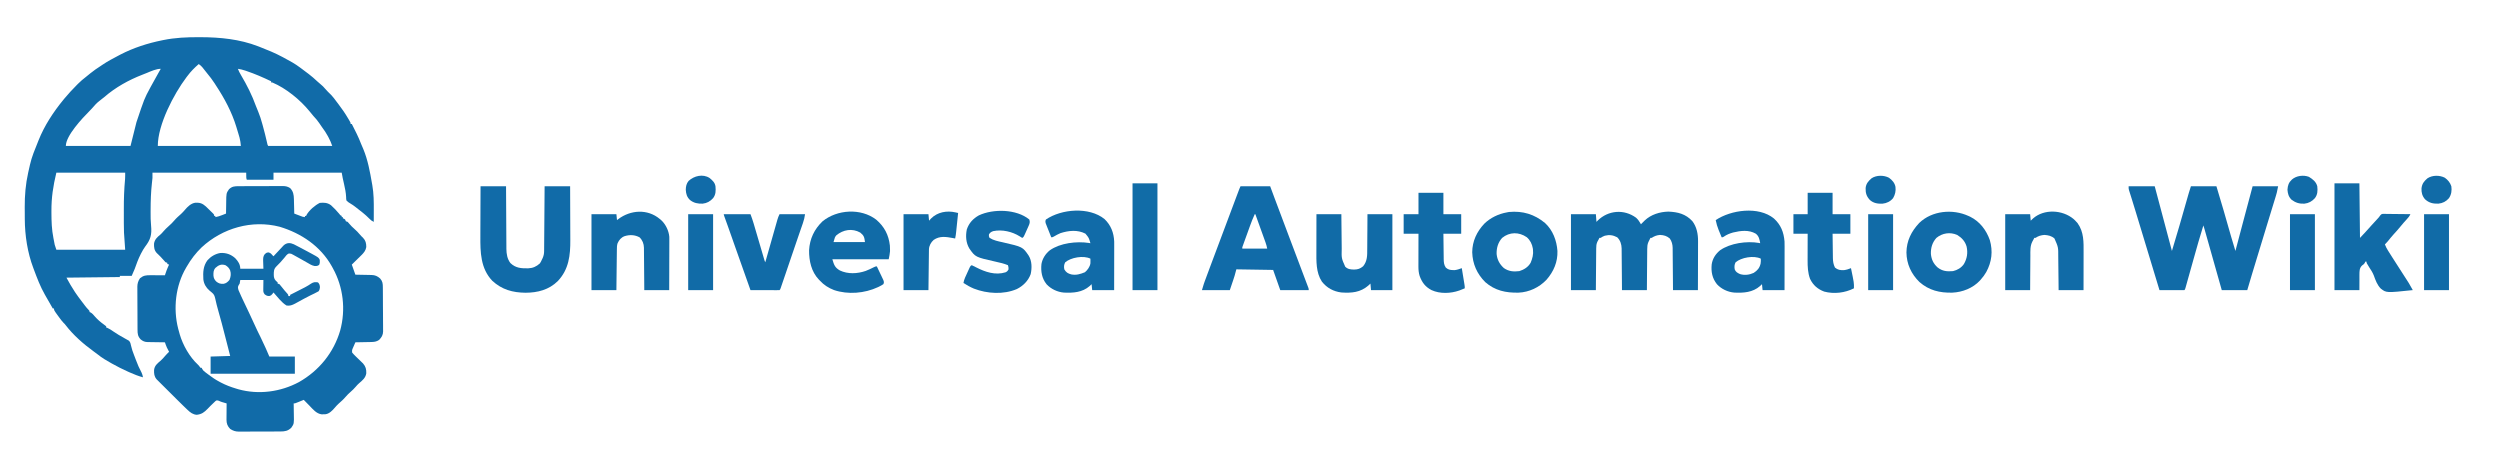 <?xml version="1.0" encoding="UTF-8"?>
<svg version="1.1" xmlns="http://www.w3.org/2000/svg" width="4214" height="780">
<path d="M0 0 C1.122 0.002 2.244 0.004 3.4 0.006 C36.056 0.095 69.238 3.393 99.938 15.312 C100.835 15.659 101.733 16.005 102.658 16.361 C115.742 21.435 128.575 26.661 140.938 33.312 C142.15 33.957 142.15 33.957 143.387 34.614 C152.924 39.693 162.325 44.747 170.938 51.312 C171.908 52.032 172.879 52.751 173.879 53.492 C176.913 55.747 179.927 58.027 182.938 60.312 C184.096 61.175 184.096 61.175 185.277 62.055 C190.355 65.892 195.047 70.061 199.689 74.406 C201.934 76.503 204.188 78.511 206.598 80.418 C208.729 82.144 210.383 83.833 212.125 85.938 C215.656 90.085 219.482 93.856 223.41 97.625 C226.566 100.981 229.216 104.603 231.938 108.312 C232.911 109.59 233.887 110.864 234.867 112.137 C241.084 120.269 246.778 128.458 251.938 137.312 C252.391 138.068 252.845 138.823 253.312 139.602 C255.938 144.031 255.938 144.031 255.938 146.312 C256.598 146.312 257.257 146.312 257.938 146.312 C263.625 157.391 269.258 168.397 273.684 180.047 C274.813 182.988 276.072 185.821 277.375 188.688 C284.979 206.977 288.561 226.893 291.938 246.312 C292.207 247.783 292.207 247.783 292.482 249.283 C295.019 263.549 295.068 277.687 295 292.125 C294.995 293.993 294.99 295.861 294.986 297.729 C294.975 302.257 294.958 306.785 294.938 311.312 C291.777 309.811 289.773 308.314 287.375 305.75 C280.646 298.859 272.971 293.08 265.375 287.188 C264.832 286.761 264.29 286.335 263.731 285.896 C261.203 283.938 258.7 282.176 255.926 280.582 C253.171 278.99 251.121 277.627 248.938 275.312 C248.409 272.616 248.409 272.616 248.359 269.484 C248.017 262.055 246.586 255.112 244.938 247.875 C244.395 245.439 243.853 243.003 243.312 240.566 C243.073 239.508 242.833 238.449 242.586 237.358 C241.948 234.36 241.441 231.336 240.938 228.312 C202.988 228.312 165.037 228.312 125.938 228.312 C125.938 232.273 125.938 236.232 125.938 240.312 C111.088 240.312 96.237 240.312 80.938 240.312 C79.938 237.312 79.938 237.312 79.938 228.312 C27.797 228.312 -24.343 228.312 -78.062 228.312 C-78.062 231.282 -78.062 234.252 -78.062 237.312 C-78.336 240.262 -78.644 243.187 -79 246.125 C-80.646 260.985 -81.145 275.775 -81.182 290.72 C-81.186 292.199 -81.192 293.678 -81.2 295.158 C-81.236 302.687 -81.163 310.113 -80.414 317.613 C-78.95 332.938 -81.128 340.947 -90.478 353.154 C-92.927 356.49 -94.894 360.026 -96.812 363.688 C-97.17 364.366 -97.528 365.044 -97.897 365.742 C-101.978 373.743 -105.019 382.179 -108.017 390.633 C-109.559 394.584 -111.34 398.437 -113.062 402.312 C-119.662 402.312 -126.263 402.312 -133.062 402.312 C-133.062 402.973 -133.062 403.632 -133.062 404.312 C-177.613 404.808 -177.613 404.808 -223.062 405.312 C-216.312 417.559 -216.312 417.559 -208.875 429.312 C-208.454 429.934 -208.033 430.555 -207.6 431.195 C-204.548 435.673 -201.386 440.034 -198.062 444.312 C-197.247 445.387 -196.432 446.463 -195.617 447.539 C-194.724 448.714 -193.831 449.888 -192.938 451.062 C-192.517 451.618 -192.097 452.174 -191.664 452.747 C-189.805 455.176 -187.941 457.432 -185.758 459.578 C-184.062 461.312 -184.062 461.312 -184.062 463.312 C-183.225 463.637 -183.225 463.637 -182.371 463.969 C-179.285 465.765 -177.447 468.103 -175.125 470.812 C-170.587 475.986 -165.717 480.185 -160.127 484.189 C-158.742 485.19 -157.398 486.247 -156.062 487.312 C-156.062 487.973 -156.062 488.632 -156.062 489.312 C-155.378 489.548 -154.694 489.784 -153.988 490.027 C-150.446 491.583 -147.411 493.676 -144.25 495.875 C-138.126 500.058 -131.856 503.812 -125.343 507.356 C-123.572 508.322 -121.817 509.316 -120.062 510.312 C-119.293 510.746 -118.523 511.179 -117.73 511.625 C-115.191 514.194 -114.856 516.891 -114.062 520.375 C-112.787 525.642 -111.31 530.617 -109.184 535.605 C-108.037 538.375 -107.015 541.178 -105.998 543.997 C-103.312 551.411 -100.186 558.363 -96.48 565.324 C-95.172 568.081 -94.592 570.338 -94.062 573.312 C-101.726 571.244 -108.881 568.417 -116.125 565.188 C-117.223 564.7 -118.32 564.213 -119.451 563.711 C-128.548 559.628 -137.385 555.22 -146.062 550.312 C-146.795 549.901 -147.527 549.49 -148.281 549.066 C-155.841 544.796 -163.257 540.543 -169.977 535.008 C-172.349 533.079 -174.817 531.329 -177.312 529.562 C-194.373 517.213 -211.483 502.248 -224.273 485.539 C-225.994 483.304 -225.994 483.304 -227.941 481.488 C-230.838 478.517 -233.194 475.231 -235.625 471.875 C-236.106 471.22 -236.588 470.564 -237.084 469.889 C-244.062 460.318 -244.062 460.318 -244.062 457.312 C-244.722 457.312 -245.382 457.312 -246.062 457.312 C-249.572 451.243 -253.053 445.157 -256.507 439.056 C-257.445 437.401 -258.387 435.749 -259.337 434.101 C-267.149 420.504 -272.594 405.977 -278.062 391.312 C-278.496 390.172 -278.496 390.172 -278.938 389.008 C-288.662 363.235 -293.149 334.233 -293.266 306.742 C-293.271 305.663 -293.277 304.584 -293.283 303.471 C-293.292 301.194 -293.299 298.917 -293.303 296.639 C-293.312 293.245 -293.343 289.851 -293.375 286.457 C-293.47 267.002 -291.921 247.699 -287.625 228.688 C-287.407 227.693 -287.188 226.698 -286.964 225.673 C-286.344 222.883 -285.705 220.098 -285.062 217.312 C-284.912 216.626 -284.762 215.94 -284.607 215.232 C-281.654 201.778 -276.18 189.055 -271.062 176.312 C-270.754 175.532 -270.446 174.751 -270.129 173.947 C-260.252 149.067 -244.994 125.925 -228.062 105.312 C-227.29 104.371 -227.29 104.371 -226.502 103.411 C-219.959 95.534 -213.027 88.077 -205.812 80.812 C-204.714 79.701 -204.714 79.701 -203.594 78.566 C-199.319 74.315 -194.897 70.488 -190.089 66.849 C-187.571 64.94 -185.165 62.912 -182.75 60.875 C-177.122 56.247 -171.171 52.27 -165.062 48.312 C-164.402 47.862 -163.742 47.411 -163.062 46.946 C-153.82 40.653 -143.951 35.506 -134.062 30.312 C-133.341 29.933 -132.619 29.554 -131.875 29.163 C-110.031 17.867 -86.095 10.185 -62.062 5.312 C-61.271 5.148 -60.48 4.984 -59.664 4.814 C-39.912 0.777 -20.111 -0.068 0 0 Z M-0.062 45.312 C-7.219 51.496 -13.407 57.694 -19.062 65.312 C-20.029 66.573 -20.029 66.573 -21.016 67.859 C-42.129 95.955 -69.062 147.34 -69.062 183.312 C-22.863 183.312 23.337 183.312 70.938 183.312 C70.242 176.238 70.242 176.238 68.773 169.543 C68.543 168.728 68.312 167.914 68.074 167.075 C67.823 166.225 67.572 165.375 67.312 164.5 C66.907 163.125 66.907 163.125 66.494 161.722 C65.655 158.915 64.799 156.113 63.938 153.312 C63.579 152.115 63.579 152.115 63.212 150.894 C55.694 126.169 43.117 102.801 28.938 81.312 C28.179 80.128 27.422 78.942 26.668 77.754 C22.854 71.849 18.694 66.376 14.176 60.992 C11.284 57.53 8.523 53.972 5.762 50.406 C3.973 48.354 2.173 46.852 -0.062 45.312 Z M65.938 53.312 C67.329 57.054 69.047 60.363 71.098 63.785 C81.14 80.741 89.792 97.758 96.453 116.344 C97.631 119.601 98.987 122.762 100.359 125.941 C103.074 132.414 105.061 138.993 106.938 145.75 C107.279 146.958 107.62 148.167 107.971 149.412 C110.569 158.723 112.886 168.082 115.027 177.508 C115.733 181.092 115.733 181.092 116.938 183.312 C152.577 183.312 188.218 183.312 224.938 183.312 C223.225 178.174 221.327 173.856 218.812 169.125 C218.415 168.375 218.018 167.626 217.608 166.854 C214.708 161.494 211.476 156.565 207.766 151.723 C206.048 149.459 204.519 147.149 203 144.75 C200.149 140.412 196.795 136.698 193.27 132.898 C190.988 130.368 188.905 127.75 186.812 125.062 C170.957 105.592 147.216 86.129 123.938 76.312 C123.278 76.312 122.618 76.312 121.938 76.312 C121.938 75.653 121.938 74.993 121.938 74.312 C108.339 67.755 94.688 61.837 80.375 57 C79.625 56.745 78.875 56.49 78.102 56.228 C74.062 54.894 70.171 53.881 65.938 53.312 Z M-87.395 60.195 C-90.007 61.289 -92.644 62.307 -95.287 63.324 C-118.27 72.255 -140.441 84.612 -159.078 100.766 C-161.518 102.848 -163.973 104.799 -166.562 106.688 C-171.834 110.562 -175.986 115.299 -180.219 120.25 C-181.583 121.776 -183.005 123.249 -184.457 124.691 C-196.34 136.645 -224.062 165.993 -224.062 183.312 C-188.093 183.312 -152.123 183.312 -115.062 183.312 C-111.763 170.113 -108.463 156.912 -105.062 143.312 C-91.678 103.428 -91.678 103.428 -82.25 85.938 C-81.828 85.144 -81.405 84.351 -80.97 83.534 C-76.791 75.724 -72.458 68.002 -68.062 60.312 C-67.495 59.32 -67.495 59.32 -66.917 58.307 C-65.966 56.642 -65.014 54.977 -64.062 53.312 C-71.638 53.312 -80.488 57.288 -87.395 60.195 Z M-240.062 228.312 C-245.542 251.143 -248.462 270.162 -248.375 293 C-248.374 293.966 -248.372 294.931 -248.37 295.926 C-248.331 310.234 -247.883 324.242 -245.062 338.312 C-244.891 339.181 -244.72 340.049 -244.544 340.943 C-243.034 349.867 -243.034 349.867 -240.062 358.312 C-201.782 358.312 -163.502 358.312 -124.062 358.312 C-124.722 348.743 -125.382 339.173 -126.062 329.312 C-126.221 323.852 -126.346 318.447 -126.328 312.992 C-126.329 311.619 -126.331 310.245 -126.334 308.871 C-126.337 306.051 -126.333 303.23 -126.323 300.41 C-126.312 296.887 -126.319 293.364 -126.33 289.841 C-126.377 272.883 -125.82 256.075 -124.242 239.178 C-124.015 235.562 -124.062 231.935 -124.062 228.312 C-162.343 228.312 -200.623 228.312 -240.062 228.312 Z " fill="#116BA8" transform="translate(335.062,62.688)"/>
<path d="M0 0 C0.859 -0.005 1.718 -0.01 2.603 -0.015 C5.447 -0.03 8.291 -0.036 11.135 -0.042 C13.112 -0.048 15.089 -0.054 17.066 -0.059 C21.213 -0.07 25.359 -0.076 29.506 -0.079 C34.816 -0.085 40.125 -0.109 45.435 -0.137 C49.519 -0.156 53.604 -0.161 57.688 -0.162 C59.645 -0.165 61.602 -0.173 63.56 -0.187 C66.3 -0.204 69.04 -0.202 71.781 -0.195 C72.587 -0.205 73.393 -0.214 74.223 -0.223 C79.082 -0.187 82.357 0.514 86.585 3.161 C91.908 8.633 92.82 14.307 92.999 21.747 C93.018 22.449 93.038 23.151 93.057 23.874 C93.117 26.094 93.163 28.315 93.21 30.536 C93.248 32.05 93.287 33.565 93.327 35.079 C93.422 38.773 93.507 42.467 93.585 46.161 C96.208 47.165 98.833 48.164 101.46 49.161 C102.206 49.447 102.952 49.733 103.721 50.028 C107.545 51.594 107.545 51.594 111.585 52.161 C111.585 51.501 111.585 50.841 111.585 50.161 C112.245 50.161 112.905 50.161 113.585 50.161 C113.809 49.612 114.033 49.063 114.264 48.497 C118.779 40.509 128.378 32.265 136.585 28.161 C143.761 27.424 149.718 27.758 155.585 32.161 C160.446 36.521 164.867 41.244 169.085 46.224 C171.251 49.157 171.251 49.157 173.585 50.161 C173.585 50.821 173.585 51.481 173.585 52.161 C174.245 52.161 174.905 52.161 175.585 52.161 C175.585 52.821 175.585 53.481 175.585 54.161 C176.224 54.429 176.863 54.697 177.522 54.974 C179.585 56.161 179.585 56.161 180.585 59.161 C181.575 59.491 182.565 59.821 183.585 60.161 C185.128 61.763 185.128 61.763 186.772 63.786 C189.198 66.655 191.647 69.182 194.522 71.599 C198.31 74.806 201.525 78.341 204.764 82.095 C206.681 84.331 206.681 84.331 209.397 86.849 C214.051 91.768 214.92 96.046 214.983 102.599 C214.075 108.438 210.807 112.307 206.698 116.341 C205.291 117.733 205.291 117.733 203.856 119.153 C202.87 120.114 201.884 121.075 200.897 122.036 C199.898 123.02 198.9 124.004 197.903 124.989 C195.47 127.387 193.031 129.777 190.585 132.161 C192.452 137.883 194.438 143.538 196.585 149.161 C197.553 149.176 198.521 149.19 199.519 149.205 C203.131 149.264 206.743 149.341 210.354 149.424 C211.914 149.457 213.473 149.485 215.033 149.508 C217.282 149.541 219.531 149.594 221.78 149.649 C222.816 149.659 222.816 149.659 223.874 149.669 C229.933 149.85 233.836 151.611 238.335 155.599 C242.604 160.461 242.889 164.298 242.907 170.658 C242.917 171.514 242.927 172.37 242.937 173.252 C242.966 176.081 242.98 178.91 242.991 181.739 C243.002 183.71 243.014 185.68 243.026 187.651 C243.047 191.783 243.058 195.916 243.065 200.048 C243.076 205.332 243.124 210.615 243.181 215.899 C243.218 219.97 243.229 224.042 243.232 228.114 C243.238 230.061 243.254 232.008 243.28 233.955 C243.315 236.686 243.311 239.415 243.298 242.146 C243.316 242.944 243.334 243.741 243.353 244.562 C243.261 250.849 240.916 254.671 236.585 259.161 C232.074 262.25 227.898 262.625 222.561 262.673 C221.442 262.7 221.442 262.7 220.3 262.727 C217.937 262.781 215.574 262.815 213.21 262.849 C211.599 262.882 209.988 262.916 208.378 262.952 C204.447 263.037 200.516 263.104 196.585 263.161 C195.524 265.571 194.486 267.987 193.46 270.411 C193.157 271.093 192.854 271.775 192.542 272.478 C190.875 276.317 190.875 276.317 191.14 280.375 C192.918 282.573 194.791 284.536 196.831 286.497 C197.668 287.314 198.505 288.132 199.368 288.974 C201.132 290.676 202.897 292.377 204.665 294.075 C205.503 294.895 206.342 295.715 207.206 296.56 C208.357 297.668 208.357 297.668 209.532 298.799 C214.055 304.003 215.214 308.706 214.987 315.423 C213.865 323.061 208.47 327.405 202.839 332.165 C200.73 334.033 198.953 335.942 197.147 338.099 C194.499 341.239 191.67 343.948 188.585 346.661 C185.544 349.336 182.75 351.997 180.147 355.099 C176.538 359.39 172.405 362.987 168.221 366.708 C165.924 368.846 163.904 371.005 161.897 373.411 C157.951 378.11 152.385 383.809 146.01 384.399 C144.983 384.424 143.956 384.448 142.897 384.474 C141.883 384.511 140.868 384.548 139.823 384.587 C130.789 383.399 125.185 376.118 119.147 369.911 C118.225 368.975 117.303 368.039 116.352 367.075 C114.089 364.777 111.834 362.472 109.585 360.161 C108.525 360.594 107.465 361.027 106.374 361.474 C104.986 362.036 103.598 362.599 102.21 363.161 C101.511 363.447 100.812 363.733 100.093 364.028 C94.811 366.161 94.811 366.161 92.585 366.161 C92.606 367.119 92.627 368.077 92.648 369.063 C92.721 372.649 92.767 376.235 92.804 379.821 C92.824 381.367 92.852 382.913 92.886 384.458 C93.237 400.442 93.237 400.442 88.585 407.161 C83.076 412.529 77.826 413.461 70.341 413.452 C69.524 413.458 68.707 413.465 67.866 413.472 C65.172 413.491 62.478 413.495 59.784 413.497 C57.905 413.504 56.025 413.51 54.146 413.517 C50.207 413.529 46.269 413.533 42.331 413.532 C37.297 413.532 32.264 413.559 27.231 413.593 C23.349 413.616 19.467 413.62 15.585 413.619 C13.729 413.621 11.874 413.63 10.019 413.645 C7.418 413.665 4.818 413.659 2.216 413.647 C1.458 413.658 0.7 413.669 -0.081 413.681 C-5.597 413.617 -9.786 412.184 -14.415 409.161 C-18.985 404.472 -20.643 400.102 -20.642 393.563 C-20.632 392.867 -20.621 392.171 -20.611 391.454 C-20.608 390.729 -20.605 390.003 -20.602 389.256 C-20.591 386.953 -20.566 384.651 -20.54 382.349 C-20.53 380.782 -20.521 379.215 -20.513 377.647 C-20.491 373.819 -20.456 369.99 -20.415 366.161 C-21.095 365.963 -21.775 365.766 -22.475 365.562 C-23.371 365.298 -24.266 365.034 -25.189 364.763 C-26.075 364.503 -26.961 364.244 -27.874 363.976 C-30.415 363.161 -30.415 363.161 -34.04 361.536 C-37.331 360.818 -37.331 360.818 -39.447 362.423 C-41.56 364.24 -43.495 366.142 -45.415 368.161 C-46.653 369.368 -46.653 369.368 -47.915 370.599 C-49.388 372.109 -50.859 373.622 -52.322 375.142 C-58.254 381.218 -62.197 384.272 -70.72 385.341 C-77.182 384.91 -81.579 381.516 -86.128 377.186 C-86.895 376.461 -86.895 376.461 -87.678 375.722 C-89.268 374.213 -90.843 372.689 -92.415 371.161 C-93.141 370.46 -93.141 370.46 -93.882 369.744 C-97.289 366.445 -100.657 363.109 -104.017 359.763 C-104.533 359.249 -105.049 358.736 -105.581 358.207 C-108.296 355.507 -111.008 352.804 -113.719 350.098 C-116.505 347.318 -119.3 344.546 -122.097 341.777 C-124.266 339.627 -126.428 337.47 -128.588 335.312 C-129.617 334.286 -130.648 333.263 -131.681 332.243 C-133.119 330.823 -134.546 329.392 -135.972 327.96 C-137.191 326.748 -137.191 326.748 -138.433 325.511 C-142.523 320.663 -142.872 316.007 -142.716 309.868 C-141.889 302.421 -137.119 298.779 -131.724 294.208 C-128.868 291.676 -126.45 288.902 -123.99 285.993 C-121.917 283.581 -119.698 281.374 -117.415 279.161 C-117.753 278.509 -118.091 277.857 -118.439 277.185 C-118.885 276.311 -119.331 275.437 -119.79 274.536 C-120.231 273.678 -120.672 272.819 -121.126 271.935 C-122.462 269.061 -123.436 266.172 -124.415 263.161 C-125.444 263.152 -126.473 263.142 -127.533 263.133 C-131.369 263.093 -135.204 263.027 -139.039 262.954 C-140.696 262.925 -142.352 262.904 -144.009 262.89 C-146.398 262.869 -148.785 262.822 -151.173 262.771 C-151.908 262.769 -152.642 262.768 -153.399 262.767 C-158.53 262.622 -161.445 261.366 -165.415 258.161 C-170.169 252.893 -170.569 248.837 -170.592 241.961 C-170.599 241.125 -170.605 240.289 -170.612 239.427 C-170.632 236.658 -170.644 233.888 -170.654 231.118 C-170.658 230.171 -170.662 229.224 -170.666 228.248 C-170.687 223.233 -170.701 218.219 -170.71 213.204 C-170.722 208.033 -170.756 202.863 -170.796 197.693 C-170.822 193.71 -170.83 189.727 -170.834 185.743 C-170.839 183.838 -170.85 181.933 -170.869 180.027 C-170.893 177.354 -170.892 174.682 -170.885 172.008 C-170.898 171.228 -170.911 170.448 -170.924 169.644 C-170.872 164.108 -169.572 159.758 -166.415 155.161 C-160.609 150.444 -156.349 150.034 -149.025 150.063 C-147.968 150.066 -147.968 150.066 -146.889 150.068 C-144.648 150.073 -142.407 150.086 -140.165 150.099 C-138.642 150.104 -137.118 150.108 -135.595 150.112 C-131.868 150.123 -128.142 150.141 -124.415 150.161 C-124.224 149.57 -124.033 148.979 -123.836 148.37 C-122.466 144.19 -121.069 140.1 -119.228 136.099 C-118.884 135.345 -118.539 134.59 -118.185 133.813 C-117.931 133.268 -117.677 132.723 -117.415 132.161 C-118.405 131.831 -119.395 131.501 -120.415 131.161 C-120.415 130.501 -120.415 129.841 -120.415 129.161 C-121.405 128.831 -122.395 128.501 -123.415 128.161 C-124.888 126.665 -124.888 126.665 -126.478 124.724 C-130.143 120.369 -134.15 116.469 -138.279 112.556 C-142.53 107.791 -142.923 103.127 -142.79 96.942 C-141.861 90.047 -137.437 85.873 -132.22 81.708 C-130.312 80.073 -128.776 78.338 -127.165 76.411 C-124.304 73.035 -121.22 70.104 -117.915 67.161 C-114.699 64.295 -111.684 61.462 -108.915 58.161 C-105.33 53.887 -101.21 50.313 -97.048 46.61 C-94.772 44.493 -92.775 42.359 -90.79 39.974 C-86.166 34.478 -80.396 28.806 -73.032 27.853 C-65.308 27.489 -61.161 29.068 -55.415 34.161 C-51.577 37.723 -47.833 41.38 -44.161 45.114 C-43.632 45.652 -43.103 46.19 -42.558 46.744 C-41.415 48.161 -41.415 48.161 -41.415 50.161 C-40.755 50.161 -40.095 50.161 -39.415 50.161 C-39.415 50.821 -39.415 51.481 -39.415 52.161 C-35.24 51.477 -31.534 50.147 -27.603 48.599 C-25.861 47.916 -25.861 47.916 -24.083 47.22 C-23.203 46.87 -22.322 46.521 -21.415 46.161 C-21.401 44.724 -21.401 44.724 -21.387 43.259 C-21.347 39.673 -21.281 36.087 -21.208 32.501 C-21.18 30.956 -21.158 29.41 -21.144 27.864 C-20.989 11.849 -20.989 11.849 -16.415 5.161 C-11.231 0.23 -6.88 0.009 0 0 Z M-62.599 103.184 C-72.547 112.81 -80.487 123.208 -87.415 135.161 C-87.791 135.792 -88.167 136.423 -88.554 137.074 C-106.564 167.5 -110.765 206.163 -102.073 240.238 C-101.538 242.218 -100.979 244.189 -100.415 246.161 C-100.09 247.374 -99.766 248.587 -99.431 249.837 C-94.005 268.14 -82.905 287.763 -68.814 300.829 C-67.415 302.161 -67.415 302.161 -65.603 304.599 C-65.015 305.372 -65.015 305.372 -64.415 306.161 C-63.755 306.161 -63.095 306.161 -62.415 306.161 C-62.159 306.759 -61.902 307.356 -61.638 307.972 C-60.293 310.38 -59.037 311.523 -56.853 313.185 C-55.789 313.999 -55.789 313.999 -54.704 314.831 C-53.571 315.675 -53.571 315.675 -52.415 316.536 C-51.641 317.118 -50.868 317.7 -50.07 318.3 C-44.707 322.295 -39.333 326.027 -33.415 329.161 C-32.363 329.732 -31.312 330.303 -30.228 330.892 C-21.88 335.261 -13.475 338.493 -4.415 341.161 C-3.196 341.532 -1.976 341.904 -0.72 342.286 C33.377 351.808 70.482 346.874 101.585 330.161 C135.349 311.004 160.075 280.586 170.987 243.341 C180.631 208.167 176.299 169.979 158.585 138.161 C157.984 137.059 157.383 135.957 156.764 134.821 C137.755 101.023 105.402 79.378 68.999 68.38 C22.1 56.294 -27.438 70.624 -62.599 103.184 Z " fill="#116BA8" transform="translate(402.415,313.839)"/>
<path d="M0 0 C14.52 0 29.04 0 44 0 C53.57 35.97 63.14 71.94 73 109 C77.309 94.841 81.579 80.692 85.645 66.465 C86.145 64.718 86.646 62.972 87.147 61.226 C88.442 56.713 89.734 52.199 91.026 47.685 C93.11 40.406 95.195 33.127 97.283 25.848 C98.005 23.328 98.726 20.808 99.446 18.287 C99.888 16.745 100.33 15.202 100.773 13.66 C100.97 12.97 101.166 12.279 101.369 11.568 C102.489 7.671 103.716 3.851 105 0 C119.19 0 133.38 0 148 0 C152.18 13.55 156.223 27.129 160.137 40.758 C160.361 41.539 160.585 42.321 160.817 43.126 C162.207 47.97 163.595 52.816 164.982 57.662 C166.852 64.193 168.723 70.723 170.597 77.253 C171.241 79.497 171.883 81.742 172.525 83.987 C174.922 92.355 177.403 100.692 180 109 C180.26 108.018 180.52 107.036 180.788 106.024 C183.272 96.643 185.757 87.262 188.243 77.882 C189.52 73.062 190.796 68.243 192.073 63.423 C197.674 42.271 203.291 21.123 209 0 C223.19 0 237.38 0 252 0 C249.75 11.249 249.75 11.249 248.226 16.216 C247.882 17.344 247.539 18.473 247.185 19.636 C246.812 20.843 246.439 22.049 246.055 23.293 C245.652 24.61 245.249 25.927 244.847 27.244 C243.982 30.075 243.114 32.906 242.244 35.735 C240.854 40.253 239.471 44.772 238.09 49.292 C236.62 54.101 235.149 58.91 233.676 63.718 C228.286 81.316 222.933 98.926 217.584 116.538 C216.28 120.83 214.974 125.122 213.669 129.415 C212.679 132.67 211.689 135.926 210.7 139.182 C210.245 140.679 209.79 142.176 209.334 143.673 C209.121 144.372 208.908 145.071 208.689 145.792 C208.414 146.695 208.414 146.695 208.134 147.616 C205.371 156.731 202.688 165.861 200 175 C185.81 175 171.62 175 157 175 C156.096 171.805 155.193 168.609 154.262 165.317 C151.281 154.776 148.299 144.234 145.317 133.693 C143.509 127.3 141.7 120.908 139.893 114.514 C138.149 108.348 136.405 102.182 134.66 96.016 C133.994 93.66 133.328 91.304 132.662 88.948 C131.731 85.655 130.799 82.363 129.867 79.071 C129.452 77.6 129.452 77.6 129.028 76.1 C128.774 75.204 128.521 74.308 128.259 73.385 C128.039 72.606 127.819 71.827 127.592 71.025 C127.099 69.338 126.556 67.667 126 66 C120.142 84.794 114.791 103.721 109.481 122.676 C108.141 127.459 106.797 132.24 105.454 137.022 C104.41 140.74 103.365 144.459 102.323 148.179 C101.578 150.838 100.831 153.496 100.082 156.154 C99.339 158.794 98.6 161.435 97.865 164.077 C97.504 165.366 97.142 166.654 96.78 167.943 C96.461 169.086 96.142 170.228 95.814 171.406 C95 174 95 174 94 175 C90.897 175.089 87.817 175.115 84.715 175.098 C83.784 175.096 82.853 175.095 81.894 175.093 C78.909 175.088 75.923 175.075 72.938 175.062 C70.919 175.057 68.9 175.053 66.881 175.049 C61.921 175.038 56.96 175.021 52 175 C51.803 174.349 51.605 173.697 51.402 173.026 C41.218 139.397 31.025 105.77 20.814 72.149 C19.783 68.754 18.752 65.36 17.721 61.965 C16.494 57.923 15.267 53.881 14.039 49.839 C13.338 47.533 12.638 45.226 11.939 42.92 C9.825 35.958 7.696 29.002 5.521 22.059 C5.143 20.847 4.765 19.635 4.376 18.387 C3.679 16.16 2.978 13.935 2.271 11.711 C1.969 10.743 1.666 9.775 1.354 8.777 C1.091 7.945 0.827 7.112 0.556 6.254 C0 4 0 4 0 0 Z " fill="#116BA7" transform="translate(3588,314)"/>
<path d="M0 0 C3.53 3.179 5.936 6.889 8.238 11.016 C8.919 10.314 9.6 9.613 10.301 8.891 C11.278 7.93 12.257 6.972 13.238 6.016 C13.7 5.546 14.161 5.077 14.637 4.594 C25.283 -5.458 39.913 -9.873 54.301 -10.297 C70.388 -9.681 83.617 -6.359 94.836 5.738 C102.248 15.326 104.568 27.658 104.465 39.483 C104.466 40.381 104.466 41.28 104.466 42.206 C104.465 45.144 104.449 48.082 104.434 51.02 C104.43 53.069 104.427 55.119 104.425 57.169 C104.417 62.54 104.398 67.911 104.376 73.281 C104.351 79.738 104.342 86.195 104.331 92.653 C104.311 102.44 104.273 112.228 104.238 122.016 C90.378 122.016 76.518 122.016 62.238 122.016 C62.201 116.55 62.164 111.084 62.125 105.453 C62.095 101.98 62.064 98.508 62.029 95.035 C61.975 89.529 61.924 84.023 61.892 78.517 C61.866 74.075 61.825 69.634 61.775 65.193 C61.758 63.502 61.747 61.812 61.741 60.122 C61.731 57.745 61.703 55.369 61.671 52.992 C61.672 52.301 61.674 51.61 61.675 50.898 C61.564 45.089 60.202 39.78 56.801 34.992 C51.811 30.676 46.798 29.283 40.238 29.016 C34.859 29.505 30.745 31.011 26.238 34.016 C25.578 34.016 24.918 34.016 24.238 34.016 C23.551 35.338 22.891 36.675 22.238 38.016 C21.728 39.059 21.217 40.102 20.691 41.177 C19.051 45.043 18.797 48.715 18.806 52.879 C18.796 53.631 18.786 54.383 18.775 55.158 C18.745 57.619 18.736 60.081 18.727 62.543 C18.71 64.259 18.692 65.976 18.672 67.692 C18.625 72.191 18.595 76.691 18.569 81.191 C18.534 86.599 18.477 92.007 18.423 97.415 C18.345 105.615 18.294 113.815 18.238 122.016 C4.378 122.016 -9.482 122.016 -23.762 122.016 C-23.818 113.925 -23.818 113.925 -23.875 105.672 C-23.905 102.245 -23.936 98.818 -23.971 95.391 C-24.025 89.957 -24.076 84.524 -24.108 79.09 C-24.134 74.707 -24.175 70.324 -24.225 65.94 C-24.242 64.272 -24.253 62.604 -24.259 60.936 C-24.269 58.591 -24.297 56.246 -24.329 53.9 C-24.328 53.218 -24.326 52.537 -24.325 51.834 C-24.462 44.744 -26.611 38.023 -31.762 33.016 C-38.86 29.266 -44.974 28.419 -52.68 30.336 C-55.304 31.193 -57.472 32.489 -59.762 34.016 C-60.422 34.016 -61.082 34.016 -61.762 34.016 C-62.03 34.552 -62.298 35.088 -62.574 35.641 C-63.428 37.348 -64.348 39.024 -65.309 40.674 C-66.975 44.506 -67.202 47.757 -67.194 51.857 C-67.204 52.619 -67.214 53.38 -67.225 54.165 C-67.255 56.665 -67.264 59.164 -67.273 61.664 C-67.29 63.404 -67.308 65.144 -67.328 66.885 C-67.375 71.452 -67.405 76.018 -67.431 80.585 C-67.466 86.072 -67.523 91.559 -67.577 97.045 C-67.655 105.369 -67.706 113.692 -67.762 122.016 C-81.622 122.016 -95.482 122.016 -109.762 122.016 C-109.762 79.776 -109.762 37.536 -109.762 -5.984 C-95.902 -5.984 -82.042 -5.984 -67.762 -5.984 C-67.267 0.451 -67.267 0.451 -66.762 7.016 C-66.102 6.314 -65.442 5.613 -64.762 4.891 C-47.01 -12.662 -20.268 -14.87 0 0 Z " fill="#116BA7" transform="translate(2757.762,366.984)"/>
<path d="M0 0 C1.6 0.813 3.192 1.642 4.777 2.484 C5.632 2.926 6.487 3.368 7.367 3.823 C10.16 5.275 12.938 6.752 15.715 8.234 C16.703 8.758 17.692 9.282 18.71 9.821 C21.696 11.407 24.676 13.005 27.652 14.609 C28.581 15.109 29.51 15.608 30.467 16.122 C41.738 22.282 41.738 22.282 43.715 26.234 C43.992 29.426 43.964 31.641 42.715 34.609 C40.195 36.656 38.26 36.699 35.074 36.627 C30.325 35.837 26.38 33.202 22.277 30.797 C20.334 29.7 18.39 28.604 16.445 27.508 C15.004 26.684 15.004 26.684 13.533 25.843 C9.41 23.489 5.261 21.188 1.09 18.922 C0.398 18.531 -0.293 18.141 -1.006 17.739 C-4.464 15.759 -4.464 15.759 -8.325 15.466 C-11.753 16.81 -13.716 19.938 -15.973 22.734 C-20.268 27.917 -24.676 32.803 -29.543 37.465 C-33.875 41.865 -33.748 45.595 -33.805 51.528 C-33.697 55.785 -33.144 58.371 -30.285 61.547 C-29.728 62.038 -29.171 62.529 -28.598 63.035 C-28.165 63.431 -27.731 63.827 -27.285 64.234 C-27.285 64.894 -27.285 65.554 -27.285 66.234 C-25.8 66.729 -25.8 66.729 -24.285 67.234 C-22.488 69.238 -22.488 69.238 -20.535 71.797 C-17.353 75.904 -14.048 79.814 -10.535 83.641 C-9.285 85.234 -9.285 85.234 -9.285 87.234 C-8.295 87.234 -7.305 87.234 -6.285 87.234 C-6.285 86.574 -6.285 85.914 -6.285 85.234 C-5.304 84.75 -4.323 84.265 -3.312 83.766 C3.737 80.27 10.763 76.735 17.715 73.047 C18.341 72.716 18.968 72.384 19.614 72.043 C22.927 70.269 26.063 68.372 29.152 66.234 C33.158 63.663 36.019 63.439 40.715 64.234 C43.235 66.913 43.656 68.662 44.027 72.297 C43.699 75.385 43.476 76.708 41.715 79.234 C39.324 80.637 37.033 81.83 34.527 82.984 C33.071 83.683 31.615 84.384 30.16 85.086 C29.419 85.441 28.678 85.796 27.915 86.161 C24.533 87.811 21.216 89.576 17.902 91.359 C17.285 91.69 16.669 92.02 16.033 92.361 C11.361 94.87 6.714 97.425 2.082 100.008 C-2.838 102.557 -6.682 104.089 -12.285 103.234 C-20.799 98.134 -27.626 88.512 -34.285 81.234 C-34.885 82.039 -35.484 82.843 -36.102 83.672 C-38.285 86.234 -38.285 86.234 -41.223 87.234 C-44.888 87.234 -46.416 86.466 -49.285 84.234 C-51.454 80.98 -51.526 80.1 -51.48 76.348 C-51.475 75.502 -51.47 74.657 -51.465 73.786 C-51.447 72.717 -51.429 71.648 -51.41 70.547 C-51.369 67.144 -51.328 63.741 -51.285 60.234 C-64.155 60.234 -77.025 60.234 -90.285 60.234 C-90.615 62.214 -90.945 64.194 -91.285 66.234 C-91.821 67.059 -92.358 67.884 -92.91 68.734 C-94.804 72.177 -94.253 73.401 -93.285 77.234 C-91.806 80.949 -90.114 84.555 -88.41 88.172 C-87.919 89.229 -87.428 90.286 -86.922 91.375 C-83.128 99.515 -79.249 107.615 -75.351 115.707 C-72.153 122.363 -69.068 129.064 -66.035 135.797 C-62.913 142.727 -59.663 149.543 -56.215 156.316 C-53.501 161.746 -51.001 167.279 -48.473 172.797 C-47.752 174.37 -47.752 174.37 -47.016 175.974 C-45.01 180.369 -43.08 184.746 -41.285 189.234 C-27.095 189.234 -12.905 189.234 1.715 189.234 C1.715 198.804 1.715 208.374 1.715 218.234 C-45.145 218.234 -92.005 218.234 -140.285 218.234 C-140.285 208.664 -140.285 199.094 -140.285 189.234 C-129.395 188.904 -118.505 188.574 -107.285 188.234 C-109.264 180.52 -111.243 172.805 -113.227 165.092 C-114.152 161.498 -115.075 157.903 -115.997 154.308 C-119.634 140.112 -123.29 125.932 -127.385 111.861 C-129.325 105.184 -130.985 98.467 -132.449 91.67 C-133.527 87.055 -134.419 84.267 -138.285 81.234 C-138.945 80.681 -139.605 80.128 -140.285 79.559 C-141.275 78.748 -141.275 78.748 -142.285 77.922 C-147.986 72.963 -151.678 66.725 -152.524 59.071 C-153.182 47.222 -152.895 36.826 -145.594 26.945 C-139.825 20.514 -132.368 16.083 -123.824 14.656 C-114.012 14.18 -106.263 16.868 -98.867 23.355 C-93.972 28.5 -90.285 33.896 -90.285 41.234 C-77.415 41.234 -64.545 41.234 -51.285 41.234 C-51.482 34.592 -51.482 34.592 -51.736 27.953 C-51.802 23.483 -51.806 20.196 -48.957 16.594 C-46.285 14.234 -46.285 14.234 -43.223 13.609 C-39.691 14.361 -38.55 15.484 -36.285 18.234 C-35.295 19.224 -35.295 19.224 -34.285 20.234 C-33.5 19.377 -32.715 18.52 -31.906 17.637 C-22.409 7.288 -22.409 7.288 -18.285 3.047 C-17.79 2.538 -17.295 2.029 -16.785 1.504 C-11.572 -2.908 -6.07 -2.793 0 0 Z M-132.098 39.734 C-135.683 43.832 -135.576 47.523 -135.492 52.734 C-135.141 56.977 -133.81 59.676 -130.844 62.707 C-126.907 65.986 -123.532 66.969 -118.43 66.656 C-113.988 65.782 -111.292 63.45 -108.473 60.047 C-106.223 54.718 -105.568 49.555 -107.348 43.984 C-109.152 39.912 -111.472 37.609 -115.285 35.234 C-122.277 32.987 -126.806 35.031 -132.098 39.734 Z " fill="#116BA8" transform="translate(495.285,411.766)"/>
<path d="M0 0 C16.5 0 33 0 50 0 C52.289 6.167 54.579 12.334 56.938 18.688 C64.355 38.638 71.859 58.556 79.393 78.463 C84.1 90.903 88.792 103.349 93.485 115.794 C94.478 118.427 95.471 121.06 96.464 123.693 C98.769 129.806 101.074 135.919 103.375 142.034 C105.139 146.721 106.911 151.405 108.688 156.087 C109.521 158.291 110.354 160.495 111.188 162.699 C111.574 163.715 111.961 164.731 112.36 165.777 C112.709 166.702 113.058 167.628 113.418 168.581 C113.725 169.39 114.032 170.199 114.348 171.033 C115 173 115 173 115 175 C99.16 175 83.32 175 67 175 C63.04 163.78 59.08 152.56 55 141 C34.54 140.67 14.08 140.34 -7 140 C-7.99 143.63 -8.98 147.26 -10 151 C-10.659 153.115 -11.335 155.225 -12.043 157.324 C-12.36 158.271 -12.678 159.218 -13.005 160.194 C-13.59 161.923 -13.59 161.923 -14.188 163.688 C-15.446 167.421 -16.704 171.154 -18 175 C-33.51 175 -49.02 175 -65 175 C-61.625 163.749 -61.625 163.749 -60.252 160.05 C-59.938 159.2 -59.624 158.349 -59.3 157.472 C-58.964 156.571 -58.628 155.67 -58.281 154.742 C-57.915 153.754 -57.549 152.766 -57.172 151.747 C-55.951 148.455 -54.726 145.165 -53.5 141.875 C-52.625 139.519 -51.75 137.163 -50.875 134.807 C-36.154 95.205 -21.311 55.647 -6.375 16.125 C-6.09 15.371 -5.806 14.618 -5.513 13.841 C-4.747 11.813 -3.979 9.785 -3.211 7.758 C-2.801 6.676 -2.392 5.595 -1.97 4.481 C-1 2 -1 2 0 0 Z M24 47 C20.954 53.584 18.348 60.267 15.891 67.09 C15.519 68.116 15.147 69.141 14.764 70.198 C13.986 72.348 13.21 74.499 12.435 76.65 C11.244 79.954 10.046 83.255 8.848 86.557 C8.091 88.651 7.334 90.745 6.578 92.84 C6.219 93.829 5.86 94.819 5.489 95.838 C5.162 96.75 4.834 97.662 4.497 98.601 C4.062 99.806 4.062 99.806 3.618 101.036 C2.9 102.975 2.9 102.975 3 105 C16.86 105 30.72 105 45 105 C44.251 101.254 43.422 98.118 42.142 94.567 C41.762 93.506 41.382 92.446 40.99 91.353 C40.374 89.653 40.374 89.653 39.746 87.918 C39.326 86.749 38.905 85.579 38.472 84.375 C37.359 81.278 36.242 78.183 35.124 75.088 C33.982 71.925 32.843 68.76 31.705 65.596 C29.474 59.396 27.238 53.197 25 47 C24.67 47 24.34 47 24 47 Z " fill="#116BA8" transform="translate(2091,314)"/>
<path d="M0 0 C14.19 0 28.38 0 43 0 C43.015 3.401 43.029 6.802 43.044 10.306 C43.095 21.562 43.161 32.818 43.236 44.073 C43.281 50.895 43.32 57.717 43.346 64.54 C43.372 71.127 43.413 77.715 43.463 84.302 C43.48 86.812 43.491 89.321 43.498 91.83 C43.507 95.354 43.535 98.877 43.568 102.4 C43.566 103.43 43.565 104.46 43.563 105.521 C43.673 114.007 44.999 122.522 50.344 129.398 C59.22 137.982 68.642 138.449 80.266 138.285 C88.189 137.975 94.161 135.335 100 130 C101.826 127.142 101.826 127.142 103.25 124 C104 122.453 104 122.453 104.766 120.875 C106.49 116.858 107.125 113.556 107.158 109.191 C107.168 108.226 107.178 107.262 107.188 106.268 C107.194 105.216 107.199 104.165 107.205 103.081 C107.215 101.969 107.225 100.856 107.235 99.71 C107.267 96.031 107.292 92.351 107.316 88.672 C107.337 86.122 107.358 83.571 107.379 81.021 C107.429 74.994 107.474 68.966 107.517 62.938 C107.567 56.075 107.622 49.212 107.677 42.348 C107.791 28.232 107.897 14.116 108 0 C122.19 0 136.38 0 151 0 C151.068 14.457 151.123 28.914 151.155 43.371 C151.171 50.086 151.192 56.8 151.226 63.514 C151.259 70.005 151.277 76.495 151.285 82.985 C151.29 85.451 151.301 87.916 151.317 90.381 C151.482 116.303 148.925 139.923 130.34 159.684 C115.363 174.51 96.39 179.342 75.875 179.438 C54.22 179.228 36.015 174.254 19.812 159.312 C-0.025 138.5 -0.477 111.004 -0.293 84.082 C-0.287 81.643 -0.283 79.204 -0.28 76.765 C-0.269 70.411 -0.239 64.057 -0.206 57.704 C-0.175 51.194 -0.162 44.684 -0.146 38.174 C-0.115 25.449 -0.062 12.725 0 0 Z " fill="#116BA8" transform="translate(810,314)"/>
<path d="M0 0 C13.86 0 27.72 0 42 0 C42.33 30.36 42.66 60.72 43 92 C52.739 81.66 52.739 81.66 62.148 71.102 C65.301 67.523 68.567 64.047 71.827 60.566 C74.81 57.375 74.81 57.375 77.365 53.844 C79 52 79 52 81.221 51.519 C82.517 51.532 82.517 51.532 83.839 51.546 C84.819 51.546 85.8 51.547 86.811 51.547 C88.395 51.578 88.395 51.578 90.012 51.609 C91.095 51.615 92.178 51.621 93.295 51.627 C96.759 51.649 100.223 51.699 103.688 51.75 C106.034 51.77 108.381 51.788 110.729 51.805 C116.486 51.849 122.243 51.916 128 52 C126.289 55.634 124.201 58.126 121.438 61.062 C117.985 64.775 114.681 68.548 111.5 72.5 C107.672 77.245 103.625 81.735 99.496 86.219 C96.163 89.933 93.029 93.793 89.91 97.688 C88.35 99.577 86.771 101.312 85 103 C86.356 106.662 88.012 109.838 90.09 113.141 C91.01 114.609 91.01 114.609 91.949 116.108 C92.606 117.145 93.262 118.182 93.938 119.25 C94.615 120.327 95.292 121.404 95.99 122.513 C100.66 129.923 105.394 137.29 110.168 144.633 C113.594 149.907 116.988 155.201 120.375 160.5 C121.25 161.862 121.25 161.862 122.143 163.252 C122.702 164.128 123.26 165.004 123.836 165.906 C124.326 166.673 124.817 167.439 125.322 168.229 C127.66 172.09 129.828 176.043 132 180 C87.465 184.704 87.465 184.704 78.141 177.542 C72.136 171.614 69.163 163.396 66.384 155.592 C64.384 150.402 61.508 145.984 58.438 141.375 C54 134.345 54 134.345 54 132 C53.34 132 52.68 132 52 132 C51.744 132.607 51.487 133.214 51.223 133.84 C49.867 136.236 48.66 137.009 46.434 138.566 C41.879 142.989 42.188 147.983 42.046 153.97 C42.025 156.626 42.046 159.282 42.062 161.938 C42.042 167.898 42.021 173.859 42 180 C28.14 180 14.28 180 0 180 C0 120.6 0 61.2 0 0 Z " fill="#116BA7" transform="translate(3935,309)"/>
<path d="M0 0 C13.777 11.667 21.174 25.889 23.168 43.836 C23.279 45.938 23.342 48.043 23.355 50.148 C23.37 51.176 23.384 52.203 23.398 53.262 C23.103 57.838 22.067 62.34 21.168 66.836 C-10.182 66.836 -41.532 66.836 -73.832 66.836 C-70.929 76.513 -69.545 80.841 -61.207 85.699 C-47.679 92.174 -31.647 91.304 -17.748 86.56 C-12.957 84.749 -8.361 82.511 -3.781 80.227 C-0.832 78.836 -0.832 78.836 1.168 78.836 C2.91 82.458 4.637 86.088 6.35 89.725 C6.934 90.96 7.523 92.194 8.116 93.426 C8.969 95.198 9.805 96.978 10.641 98.758 C11.149 99.826 11.657 100.894 12.18 101.995 C13.198 104.923 13.503 106.069 12.168 108.836 C9.871 110.377 7.765 111.582 5.293 112.773 C4.237 113.292 4.237 113.292 3.16 113.821 C-19.306 124.344 -47.453 126.713 -70.992 118.77 C-80.155 115.26 -88.232 110.15 -94.832 102.836 C-95.362 102.31 -95.892 101.784 -96.438 101.242 C-109.241 87.902 -113.22 69.57 -113.047 51.621 C-111.953 32.347 -104.313 16.295 -90.438 2.969 C-65.854 -17.155 -25.674 -19.697 0 0 Z M-67.176 26.566 C-69.616 29.669 -69.616 29.669 -71.832 37.836 C-54.342 37.836 -36.852 37.836 -18.832 37.836 C-19.868 29.551 -20.608 26.815 -26.832 21.836 C-40.366 14.272 -55.583 16.865 -67.176 26.566 Z " fill="#116BA7" transform="translate(1476.832,370.164)"/>
<path d="M0 0 C0.935 0.42 1.869 0.84 2.832 1.273 C19.171 9.361 30.086 23.811 36.07 40.773 C41.465 59.496 39.369 77.386 30.113 94.395 C27.496 98.973 24.539 103.087 21 107 C20.47 107.61 19.94 108.219 19.395 108.848 C7.51 121.692 -10.068 128.553 -27.293 129.285 C-48.278 129.798 -66.475 125.493 -82.539 111.406 C-96.423 97.831 -104.25 80.962 -104.5 61.5 C-104.249 41.892 -96.243 25.971 -82.949 11.816 C-61.371 -9.031 -26.53 -12.161 0 0 Z M-54 37 C-60.964 44.817 -63.596 53.681 -63.281 64.012 C-62.404 73.33 -59.027 80.485 -52.043 86.758 C-43.971 93.148 -36.11 93.892 -26 93 C-18.626 91.244 -12.168 87.489 -7.754 81.234 C-2.256 71.971 -0.785 62.245 -3.062 51.688 C-5.684 42.723 -11.103 36.824 -19 32 C-30.924 26.783 -43.983 28.775 -54 37 Z " fill="#116BA8" transform="translate(3318,364)"/>
<path d="M0 0 C13.252 12.197 19.637 29.547 20.918 47.098 C21.51 65.662 14.599 81.748 2.57 95.543 C-9.776 108.596 -26.806 116.652 -44.75 117.387 C-65.938 117.882 -84.447 113.95 -100.773 99.637 C-114.686 85.681 -122.136 69.087 -122.738 49.227 C-122.574 30.67 -115.021 14.537 -102.301 1.102 C-92.044 -8.904 -78.332 -15.387 -64.301 -17.898 C-63.125 -18.125 -61.95 -18.352 -60.738 -18.586 C-37.431 -20.705 -17.89 -14.762 0 0 Z M-72.301 25.102 C-79.226 32.742 -81.926 42.197 -81.582 52.371 C-80.58 62.104 -76.608 69.338 -69.426 75.914 C-61.246 81.64 -53.121 82.314 -43.301 81.102 C-35.404 78.618 -28.536 74.344 -24.301 67.102 C-21.273 59.962 -19.38 52.859 -20.301 45.102 C-20.383 44.376 -20.466 43.65 -20.551 42.902 C-21.796 35.469 -25.015 28.978 -30.719 23.984 C-43.825 14.869 -59.799 14.859 -72.301 25.102 Z " fill="#116BA7" transform="translate(2604.301,375.898)"/>
<path d="M0 0 C2.875 2.625 2.875 2.625 5 5 C5.99 6.083 5.99 6.083 7 7.188 C17.794 22.367 17.152 39.084 17.098 56.914 C17.096 58.738 17.094 60.562 17.093 62.387 C17.09 67.157 17.08 71.928 17.069 76.699 C17.057 82.439 17.052 88.18 17.046 93.92 C17.037 102.613 17.017 111.307 17 120 C3.14 120 -10.72 120 -25 120 C-25.049 115.063 -25.098 110.126 -25.148 105.039 C-25.184 101.895 -25.22 98.75 -25.258 95.605 C-25.318 90.624 -25.376 85.643 -25.422 80.662 C-25.459 76.641 -25.505 72.621 -25.558 68.602 C-25.576 67.075 -25.592 65.548 -25.603 64.021 C-25.537 47.638 -25.537 47.638 -32 33 C-36.91 28.569 -42.545 27.411 -49 27 C-54.689 27.459 -59.261 28.742 -64 32 C-64.66 32 -65.32 32 -66 32 C-66.287 32.584 -66.574 33.169 -66.87 33.771 C-67.554 35.12 -68.272 36.454 -69.049 37.752 C-73.209 45.439 -72.605 53.798 -72.609 62.285 C-72.624 63.954 -72.641 65.622 -72.659 67.291 C-72.703 71.656 -72.723 76.02 -72.738 80.385 C-72.761 85.637 -72.814 90.888 -72.861 96.14 C-72.93 104.093 -72.961 112.046 -73 120 C-86.86 120 -100.72 120 -115 120 C-115 77.76 -115 35.52 -115 -8 C-101.14 -8 -87.28 -8 -73 -8 C-72.505 -2.555 -72.505 -2.555 -72 3 C-70.113 1.175 -70.113 1.175 -68.188 -0.688 C-49.561 -17.157 -18.647 -15.469 0 0 Z " fill="#116BA7" transform="translate(3495,369)"/>
<path d="M0 0 C0.721 0.585 1.441 1.17 2.184 1.773 C9.848 8.641 15.298 19.79 16.18 30.103 C16.245 32.484 16.248 34.858 16.227 37.24 C16.227 38.138 16.228 39.037 16.228 39.962 C16.227 42.911 16.211 45.86 16.195 48.809 C16.192 50.861 16.189 52.914 16.187 54.967 C16.179 60.354 16.159 65.741 16.137 71.128 C16.113 77.6 16.104 84.072 16.092 90.544 C16.073 100.363 16.035 110.181 16 120 C2.14 120 -11.72 120 -26 120 C-26.037 114.523 -26.075 109.046 -26.113 103.402 C-26.144 99.925 -26.175 96.448 -26.209 92.971 C-26.263 87.456 -26.314 81.941 -26.346 76.426 C-26.373 71.978 -26.413 67.53 -26.463 63.082 C-26.48 61.388 -26.491 59.694 -26.498 58 C-26.507 55.621 -26.535 53.242 -26.568 50.863 C-26.566 50.168 -26.565 49.473 -26.563 48.757 C-26.695 41.868 -29.005 35.86 -34 31 C-42.179 26.714 -50.252 26.422 -59 29 C-65.072 31.243 -68.301 35.29 -71 41 C-72.221 44.725 -72.173 48.46 -72.205 52.339 C-72.215 53.071 -72.225 53.803 -72.235 54.557 C-72.267 56.97 -72.292 59.384 -72.316 61.797 C-72.337 63.473 -72.358 65.148 -72.379 66.824 C-72.435 71.23 -72.484 75.636 -72.532 80.042 C-72.591 85.331 -72.658 90.62 -72.723 95.908 C-72.82 103.939 -72.909 111.969 -73 120 C-86.86 120 -100.72 120 -115 120 C-115 77.76 -115 35.52 -115 -8 C-101.14 -8 -87.28 -8 -73 -8 C-72.505 -3.05 -72.505 -3.05 -72 2 C-71.31 1.469 -70.621 0.938 -69.91 0.391 C-49.227 -15.157 -20.747 -17.295 0 0 Z " fill="#116BA7" transform="translate(1112,369)"/>
<path d="M0 0 C13.86 0 27.72 0 42 0 C42.049 5.154 42.098 10.307 42.148 15.617 C42.184 18.898 42.22 22.18 42.258 25.461 C42.318 30.659 42.376 35.858 42.422 41.057 C42.459 45.252 42.505 49.447 42.558 53.642 C42.576 55.236 42.592 56.83 42.603 58.423 C42.201 74.435 42.201 74.435 48.543 88.594 C53.043 92.937 57.562 93.204 63.562 93.375 C70.035 93.204 73.594 91.948 78.625 87.875 C85.958 78.998 85.604 69.47 85.609 58.496 C85.624 56.805 85.641 55.114 85.659 53.423 C85.703 48.999 85.723 44.575 85.738 40.151 C85.761 34.829 85.814 29.506 85.861 24.184 C85.93 16.123 85.961 8.062 86 0 C99.86 0 113.72 0 128 0 C128 42.24 128 84.48 128 128 C116.12 128 104.24 128 92 128 C91.67 124.37 91.34 120.74 91 117 C89.36 118.547 89.36 118.547 87.688 120.125 C74.02 132.009 59.386 133.114 42 132 C28.62 130.27 17.696 124.423 9.242 113.789 C-0.971 98.341 -0.153 79.169 -0.098 61.426 C-0.096 59.648 -0.094 57.87 -0.093 56.092 C-0.09 51.448 -0.08 46.804 -0.069 42.16 C-0.057 36.569 -0.052 30.978 -0.046 25.386 C-0.037 16.924 -0.017 8.462 0 0 Z " fill="#116BA7" transform="translate(2219,361)"/>
<path d="M0 0 C11.785 10.8 16.534 23.009 17.871 38.715 C17.991 41.566 17.999 44.41 17.985 47.264 C17.985 48.065 17.985 48.866 17.985 49.692 C17.984 52.305 17.977 54.918 17.969 57.531 C17.967 59.357 17.965 61.182 17.964 63.008 C17.961 67.787 17.951 72.566 17.94 77.345 C17.928 83.093 17.923 88.841 17.917 94.589 C17.908 103.297 17.888 112.006 17.871 120.715 C5.661 120.715 -6.549 120.715 -19.129 120.715 C-19.459 117.415 -19.789 114.115 -20.129 110.715 C-21.222 111.767 -22.315 112.819 -23.441 113.902 C-35.796 124.666 -51.095 125.629 -66.755 124.91 C-77.757 124.005 -88.505 118.943 -96.004 110.84 C-103.977 100.934 -106.13 89.771 -104.887 77.281 C-103.383 67.445 -98.334 59.84 -90.738 53.531 C-73.484 41.52 -45.835 37.675 -25.148 41.227 C-24.482 41.388 -23.816 41.549 -23.129 41.715 C-24.195 35.404 -25.274 29.599 -30.711 25.531 C-42.453 18.783 -56.112 20.547 -68.688 23.57 C-74.579 25.239 -79.637 27.204 -84.641 30.762 C-86.129 31.715 -86.129 31.715 -88.129 31.715 C-89.432 28.574 -90.719 25.426 -92.004 22.277 C-92.369 21.399 -92.734 20.52 -93.109 19.615 C-95.38 14.021 -96.983 8.644 -98.129 2.715 C-72.351 -14.569 -25.897 -21.159 0 0 Z M-64.629 73.902 C-66.715 77.814 -66.798 81.363 -66.129 85.715 C-64.434 90.16 -61.317 91.804 -57.129 93.715 C-49.477 96.069 -41.317 95.009 -34.129 91.715 C-27.804 87.645 -24.186 83.427 -22.48 76.059 C-22.058 73.241 -21.905 70.557 -22.129 67.715 C-33.849 61.855 -55.283 65.724 -64.629 73.902 Z " fill="#116BA8" transform="translate(2990.129,368.285)"/>
<path d="M0 0 C10.788 10.291 15.759 22.999 16.402 37.895 C16.434 40.08 16.436 42.262 16.426 44.447 C16.426 45.268 16.426 46.088 16.426 46.934 C16.426 49.617 16.418 52.301 16.41 54.984 C16.408 56.856 16.407 58.728 16.406 60.6 C16.402 65.506 16.392 70.411 16.381 75.317 C16.369 81.214 16.365 87.111 16.359 93.008 C16.349 101.948 16.33 110.888 16.312 119.828 C4.103 119.828 -8.107 119.828 -20.688 119.828 C-21.017 116.528 -21.348 113.228 -21.688 109.828 C-22.781 110.88 -23.874 111.932 -25 113.016 C-37.355 123.78 -52.654 124.742 -68.314 124.023 C-79.302 123.119 -90.02 118.053 -97.562 110.016 C-105.528 100.119 -107.502 88.324 -106.223 75.902 C-104.609 66.634 -99.308 58.499 -92 52.641 C-74.391 40.368 -47.241 37.253 -26.199 40.34 C-25.37 40.501 -24.541 40.662 -23.688 40.828 C-26.248 31.693 -26.248 31.693 -32.125 24.641 C-45.517 17.827 -60.202 19.342 -74.23 23.832 C-78.155 25.423 -81.785 27.489 -85.438 29.621 C-87.688 30.828 -87.688 30.828 -89.688 30.828 C-91.393 26.585 -93.074 22.333 -94.75 18.078 C-95.478 16.268 -95.478 16.268 -96.221 14.422 C-96.902 12.682 -96.902 12.682 -97.598 10.906 C-98.022 9.838 -98.446 8.77 -98.883 7.669 C-99.699 4.788 -99.921 3.526 -98.688 0.828 C-72.268 -17.174 -25.774 -20.829 0 0 Z M-66.188 73.016 C-68.327 77.028 -68.566 80.38 -67.688 84.828 C-64.739 89.964 -61.664 91.791 -56.008 93.359 C-47.642 95.049 -40.667 92.865 -32.938 89.703 C-28.497 86.003 -24.657 80.609 -23.688 74.828 C-23.623 73.413 -23.601 71.995 -23.625 70.578 C-23.646 69.341 -23.666 68.103 -23.688 66.828 C-35.408 60.968 -56.841 64.838 -66.188 73.016 Z " fill="#116BA8" transform="translate(1861.688,369.172)"/>
<path d="M0 0 C1.485 4.34 0.595 6.819 -1.238 10.922 C-1.729 12.029 -2.219 13.136 -2.725 14.277 C-3.511 15.996 -3.511 15.996 -4.312 17.75 C-4.825 18.911 -5.337 20.073 -5.865 21.27 C-9.718 29.859 -9.718 29.859 -12 31 C-13.855 29.961 -13.855 29.961 -16.188 28.375 C-29.025 20.347 -45.774 16.485 -60.754 19.566 C-64.345 20.83 -65.859 21.789 -68 25 C-68.317 28.021 -68.317 28.021 -67 31 C-60.139 35.258 -52.75 36.652 -44.938 38.375 C-11.106 46.14 -11.106 46.14 -1 61 C4.565 70.004 4.573 81.984 2.305 92.102 C-1.862 103.412 -10.405 111.947 -21.062 117.25 C-43.301 126.777 -71.065 125.169 -93.4 116.487 C-99.607 113.912 -105.341 110.623 -111 107 C-109.991 100.785 -107.184 95.426 -104.562 89.75 C-104.059 88.636 -103.556 87.522 -103.037 86.375 C-102.552 85.318 -102.066 84.261 -101.566 83.172 C-101.122 82.203 -100.678 81.235 -100.221 80.237 C-99 78 -99 78 -97 77 C-94.46 78.16 -92.025 79.379 -89.562 80.688 C-74.281 88.5 -57.199 94.359 -40 89 C-37.199 87.549 -36.645 86.848 -35 84 C-35.057 80.256 -35.057 80.256 -36 77 C-42.738 74.229 -49.516 72.662 -56.625 71.125 C-90.832 63.441 -90.832 63.441 -101 49 C-106.87 39.156 -107.58 27.912 -105.352 16.754 C-101.792 6.031 -94.775 -1.533 -85 -7 C-60.804 -18.332 -21.629 -17.782 0 0 Z " fill="#116BA8" transform="translate(1735,370)"/>
<path d="M0 0 C14.85 0 29.7 0 45 0 C46.939 5.17 48.706 10.126 50.252 15.394 C50.456 16.085 50.66 16.775 50.87 17.486 C51.533 19.738 52.192 21.99 52.852 24.242 C53.315 25.818 53.78 27.394 54.244 28.969 C55.459 33.094 56.671 37.22 57.883 41.346 C59.827 47.97 61.775 54.594 63.726 61.217 C64.406 63.529 65.084 65.841 65.762 68.154 C66.177 69.563 66.591 70.973 67.006 72.382 C67.549 74.231 67.549 74.231 68.103 76.118 C68.886 78.906 68.886 78.906 70 81 C70.271 80.044 70.542 79.088 70.822 78.104 C73.378 69.097 75.938 60.092 78.502 51.089 C79.82 46.46 81.136 41.83 82.45 37.2 C83.717 32.731 84.988 28.264 86.262 23.798 C86.748 22.093 87.232 20.388 87.714 18.683 C88.39 16.295 89.071 13.909 89.753 11.522 C90.051 10.464 90.051 10.464 90.355 9.384 C91.325 6.012 92.418 3.163 94 0 C108.19 0 122.38 0 137 0 C136.234 5.363 135.207 9.868 133.438 14.895 C133.174 15.658 132.911 16.422 132.64 17.21 C131.766 19.746 130.883 22.279 130 24.812 C129.377 26.617 128.754 28.421 128.132 30.226 C127.141 33.101 126.149 35.976 125.155 38.85 C121.511 49.394 117.928 59.96 114.344 70.525 C111.236 79.686 108.118 88.843 105 98 C104.711 98.85 104.421 99.699 104.123 100.575 C102.633 104.949 101.14 109.322 99.641 113.692 C99.018 115.509 98.398 117.327 97.778 119.146 C97.418 120.192 97.058 121.238 96.688 122.316 C96.382 123.208 96.076 124.099 95.762 125.018 C95 127 95 127 94 128 C92.465 128.093 90.926 128.117 89.388 128.114 C88.407 128.113 87.427 128.113 86.416 128.113 C85.349 128.108 84.283 128.103 83.184 128.098 C81.554 128.096 81.554 128.096 79.892 128.093 C76.407 128.088 72.922 128.075 69.438 128.062 C67.081 128.057 64.725 128.053 62.369 128.049 C56.579 128.038 50.79 128.021 45 128 C35.631 101.907 26.385 75.773 17.231 49.604 C16.429 47.311 15.627 45.019 14.824 42.727 C14.435 41.614 14.046 40.502 13.645 39.356 C11.506 33.257 9.35 27.165 7.17 21.081 C6.821 20.104 6.821 20.104 6.464 19.107 C5.333 15.95 4.199 12.793 3.063 9.638 C2.661 8.52 2.26 7.403 1.847 6.251 C1.311 4.763 1.311 4.763 0.764 3.245 C0 1 0 1 0 0 Z " fill="#116BA7" transform="translate(1220,361)"/>
<path d="M0 0 C13.86 0 27.72 0 42 0 C42 11.88 42 23.76 42 36 C51.9 36 61.8 36 72 36 C72 46.89 72 57.78 72 69 C62.1 69 52.2 69 42 69 C42.074 76.154 42.157 83.307 42.262 90.46 C42.296 92.893 42.324 95.325 42.346 97.758 C42.38 101.258 42.432 104.758 42.488 108.258 C42.495 109.342 42.501 110.427 42.508 111.544 C42.615 117.081 42.82 121.25 46 126 C49.758 129.406 53.141 130.165 58.125 130.25 C59.014 130.276 59.904 130.302 60.82 130.328 C65.127 129.884 68.952 128.487 73 127 C73.715 131.359 74.427 135.719 75.136 140.08 C75.378 141.563 75.62 143.046 75.864 144.529 C76.213 146.661 76.56 148.793 76.906 150.926 C77.116 152.209 77.325 153.492 77.541 154.814 C78 158 78 158 78 161 C76.024 161.8 74.044 162.59 72.062 163.375 C70.409 164.036 70.409 164.036 68.723 164.711 C54.09 169.778 36.255 170.576 22 164 C11.484 158.532 5.972 151.161 1.945 140.148 C0.384 134.947 -0.125 130.047 -0.114 124.627 C-0.113 123.387 -0.113 122.146 -0.113 120.867 C-0.108 119.529 -0.103 118.19 -0.098 116.852 C-0.096 115.47 -0.094 114.089 -0.093 112.707 C-0.09 109.087 -0.08 105.467 -0.069 101.847 C-0.058 98.147 -0.054 94.446 -0.049 90.746 C-0.038 83.497 -0.021 76.249 0 69 C-8.25 69 -16.5 69 -25 69 C-25 58.11 -25 47.22 -25 36 C-16.75 36 -8.5 36 0 36 C0 24.12 0 12.24 0 0 Z " fill="#116BA7" transform="translate(2391,325)"/>
<path d="M0 0 C13.86 0 27.72 0 42 0 C42 11.88 42 23.76 42 36 C51.9 36 61.8 36 72 36 C72 46.89 72 57.78 72 69 C62.1 69 52.2 69 42 69 C42.074 75.832 42.157 82.664 42.262 89.496 C42.296 91.817 42.324 94.139 42.346 96.461 C42.38 99.808 42.432 103.154 42.488 106.5 C42.495 107.531 42.501 108.561 42.508 109.623 C42.631 115.748 43.328 120.452 46 126 C50.866 130.055 54.947 130.556 61.199 130.34 C65.372 129.834 69.129 128.606 73 127 C78.175 151.943 78.175 151.943 78 161 C62.913 168.68 44.342 170.921 27.875 166.5 C16.868 162.408 9.056 155.617 4 145 C0.229 134.624 -0.143 124.555 -0.098 113.629 C-0.096 112.351 -0.095 111.074 -0.093 109.758 C-0.089 106.383 -0.08 103.008 -0.069 99.633 C-0.058 96.18 -0.054 92.728 -0.049 89.275 C-0.038 82.517 -0.021 75.758 0 69 C-7.92 69 -15.84 69 -24 69 C-24 58.11 -24 47.22 -24 36 C-16.08 36 -8.16 36 0 36 C0 24.12 0 12.24 0 0 Z " fill="#116BA7" transform="translate(3047,325)"/>
<path d="M0 0 C13.86 0 27.72 0 42 0 C42 59.4 42 118.8 42 180 C28.14 180 14.28 180 0 180 C0 120.6 0 61.2 0 0 Z " fill="#116CA7" transform="translate(1909,309)"/>
<path d="M0 0 C0.805 0.183 1.609 0.366 2.438 0.555 C3.353 0.767 3.353 0.767 4.287 0.983 C3.739 6.304 3.187 11.624 2.633 16.944 C2.445 18.753 2.258 20.562 2.072 22.371 C1.803 24.975 1.532 27.579 1.26 30.183 C1.177 30.988 1.095 31.793 1.01 32.623 C0.607 36.46 0.136 40.213 -0.713 43.983 C-1.957 43.744 -3.201 43.504 -4.482 43.257 C-16.091 41.138 -26.678 39.306 -36.99 46.421 C-41.494 50.506 -44.559 55.983 -44.871 62.078 C-44.887 63.35 -44.902 64.622 -44.918 65.933 C-44.928 66.636 -44.938 67.339 -44.948 68.063 C-44.98 70.384 -45.005 72.705 -45.029 75.026 C-45.05 76.636 -45.071 78.246 -45.092 79.856 C-45.147 84.093 -45.197 88.329 -45.245 92.566 C-45.304 97.65 -45.37 102.733 -45.435 107.817 C-45.533 115.539 -45.622 123.261 -45.713 130.983 C-59.573 130.983 -73.433 130.983 -87.713 130.983 C-87.713 88.743 -87.713 46.503 -87.713 2.983 C-73.853 2.983 -59.993 2.983 -45.713 2.983 C-45.218 8.428 -45.218 8.428 -44.713 13.983 C-43.599 12.767 -42.485 11.55 -41.338 10.296 C-30.388 -0.615 -14.815 -3.398 0 0 Z " fill="#116BA7" transform="translate(1610.713,358.017)"/>
<path d="M0 0 C13.86 0 27.72 0 42 0 C42 42.24 42 84.48 42 128 C28.14 128 14.28 128 0 128 C0 85.76 0 43.52 0 0 Z " fill="#116BA7" transform="translate(4086,361)"/>
<path d="M0 0 C13.86 0 27.72 0 42 0 C42 42.24 42 84.48 42 128 C28.14 128 14.28 128 0 128 C0 85.76 0 43.52 0 0 Z " fill="#116BA7" transform="translate(3860,361)"/>
<path d="M0 0 C13.86 0 27.72 0 42 0 C42 42.24 42 84.48 42 128 C28.14 128 14.28 128 0 128 C0 85.76 0 43.52 0 0 Z " fill="#116BA7" transform="translate(3149,361)"/>
<path d="M0 0 C13.86 0 27.72 0 42 0 C42 42.24 42 84.48 42 128 C28.14 128 14.28 128 0 128 C0 85.76 0 43.52 0 0 Z " fill="#116BA7" transform="translate(1160,361)"/>
<path d="M0 0 C5.375 3.818 9.757 8.803 10.969 15.398 C11.818 22.369 10.481 28.306 6.969 34.398 C2.29 40.037 -3.653 42.908 -10.855 43.715 C-18.824 44.031 -26.016 42.967 -32.137 37.527 C-37.944 31.193 -39.525 25.951 -39.336 17.398 C-38.575 9.908 -34.755 5.656 -29.227 0.844 C-21.033 -4.55 -8.591 -4.52 0 0 Z " fill="#116BA7" transform="translate(3184.031,299.602)"/>
<path d="M0 0 C5.183 3.692 9.006 8.331 10.969 14.402 C11.922 21.721 11.073 28.192 6.969 34.402 C2.144 39.985 -3.613 42.973 -10.926 43.684 C-19.931 43.955 -26.791 42.414 -33.488 36.191 C-38.125 30.815 -39.704 24.822 -39.336 17.812 C-38.356 10.059 -35.338 6.198 -29.48 1.066 C-21.246 -4.529 -8.74 -4.582 0 0 Z " fill="#116BA7" transform="translate(4121.031,299.598)"/>
<path d="M0 0 C6.572 4.075 12.089 8.174 14.125 15.938 C14.935 23.359 14.75 29.839 10.125 35.938 C5.153 41.463 -0.358 44.438 -7.734 45.254 C-16.213 45.587 -22.5 43.674 -29.25 38.562 C-34.225 33.587 -35.6 28.509 -36.125 21.688 C-35.636 14.349 -34.044 9.594 -28.562 4.5 C-21.091 -1.955 -9.306 -3.482 0 0 Z " fill="#116BA7" transform="translate(3891.875,298.062)"/>
<path d="M0 0 C4.791 3.875 9.032 7.709 10 14 C10.656 21.464 10.66 27.856 6 34 C1.13 39.412 -4.383 42.508 -11.637 43.281 C-19.661 43.55 -26.507 42.263 -32.875 37.188 C-38.155 32.176 -39.615 27.006 -40.051 19.875 C-39.951 14.198 -38.97 9.351 -35.262 4.926 C-26.077 -3.581 -11.247 -7.296 0 0 Z " fill="#116BA8" transform="translate(1196,300)"/>
</svg>
